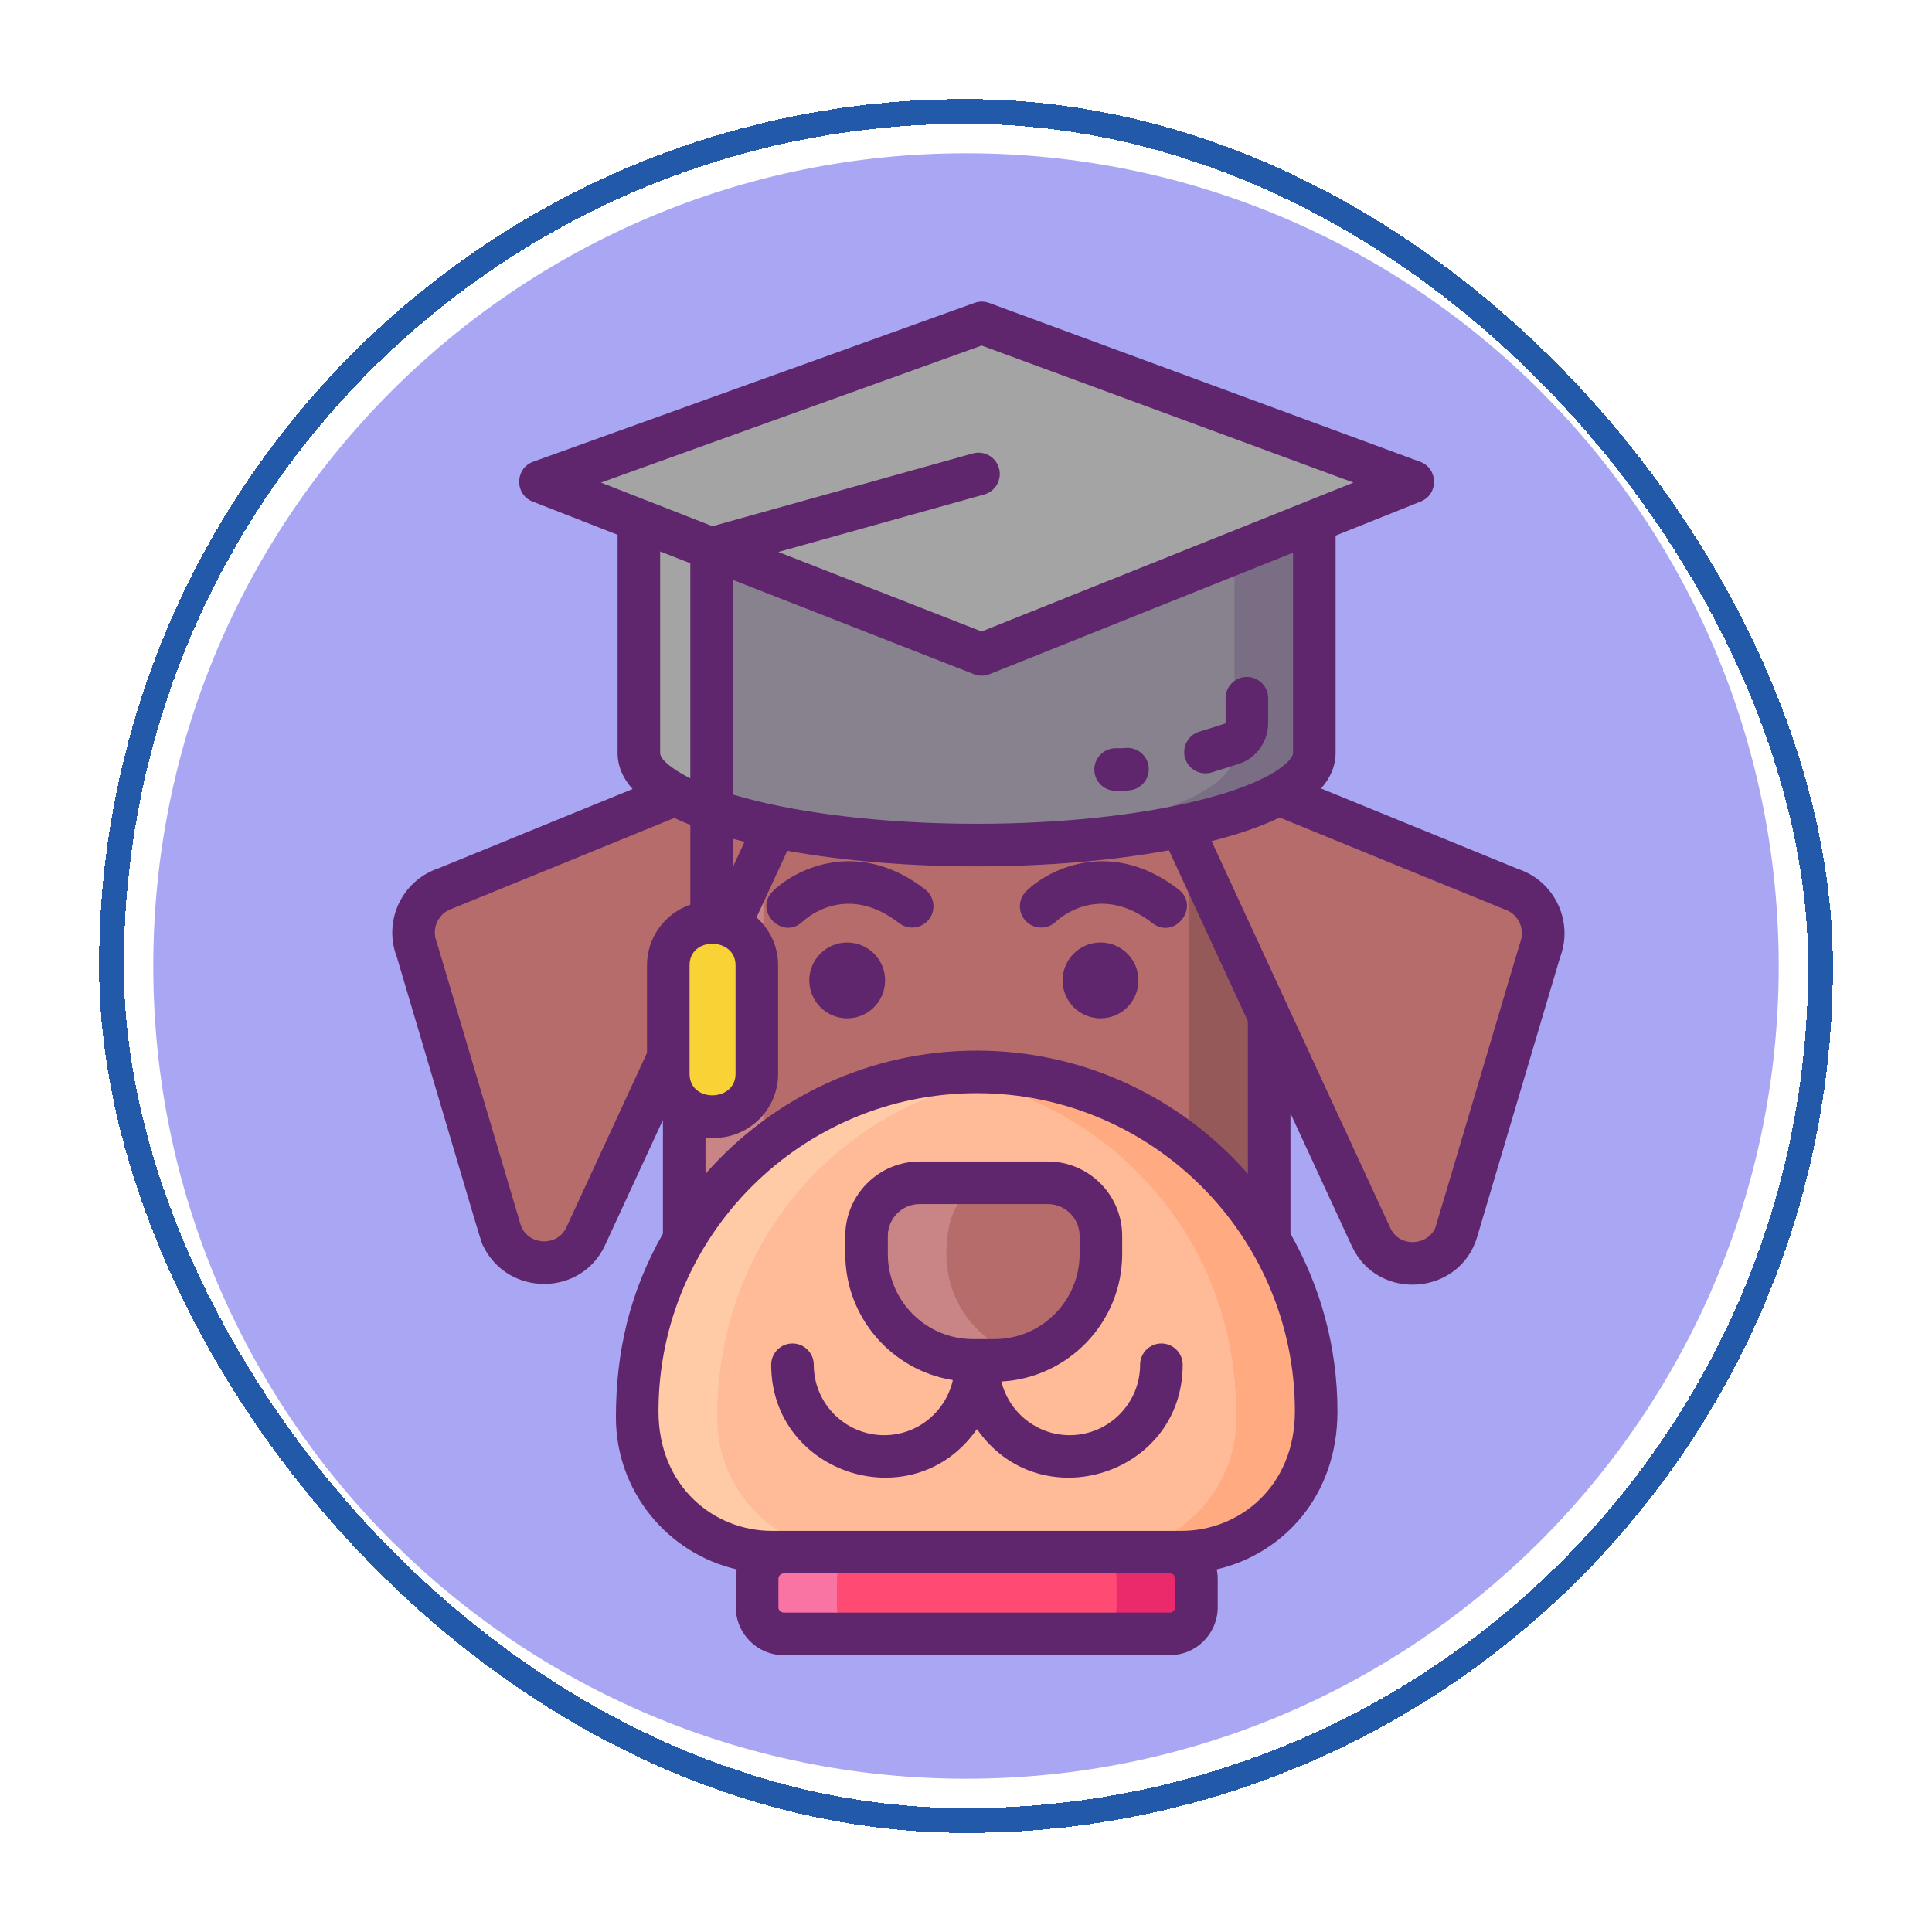 <svg width="78" height="78" viewBox="0 0 78 78" fill="none" xmlns="http://www.w3.org/2000/svg">
<g filter="url(#filter0_d_26_921)">
<path d="M39 67.812C57.122 67.812 71.812 53.122 71.812 35C71.812 16.878 57.122 2.188 39 2.188C20.878 2.188 6.188 16.878 6.188 35C6.188 53.122 20.878 67.812 39 67.812Z" fill="#A9A7F3"/>
<path d="M39 63.027C54.479 63.027 67.027 50.479 67.027 35C67.027 19.521 54.479 6.973 39 6.973C23.521 6.973 10.973 19.521 10.973 35C10.973 50.479 23.521 63.027 39 63.027Z" fill="#A9A7F3"/>
<path d="M51.239 34.19V53.786H27.623C27.623 53.655 27.622 34.078 27.626 33.947C27.697 31.216 28.93 28.778 30.848 27.106C32.5 25.667 34.655 24.797 37.016 24.797H41.846C44.209 24.797 46.364 25.667 48.016 27.109C49.991 28.829 51.239 31.363 51.239 34.19Z" fill="#B76C6C"/>
<path d="M51.239 34.19V53.786H48.016V27.109C49.991 28.829 51.239 31.363 51.239 34.19Z" fill="#965959"/>
<path d="M62.165 34.402C58.609 46.404 58.795 45.821 58.709 45.993C58.082 47.255 56.315 47.387 55.506 46.235C55.398 46.081 56.013 47.383 46.035 25.794L60.998 31.91C62.039 32.241 62.577 33.39 62.165 34.402Z" fill="#B76C6C"/>
<path d="M47.228 61.98H31.642C31.049 61.98 30.567 61.499 30.567 60.906V59.756C30.567 59.162 31.049 58.681 31.642 58.681H47.228C47.822 58.681 48.303 59.162 48.303 59.756V60.906C48.302 61.5 47.821 61.98 47.228 61.98Z" fill="#FF4A73"/>
<path d="M34.865 61.98H31.642C31.047 61.98 30.568 61.499 30.568 60.906V59.756C30.568 59.163 31.047 58.682 31.642 58.682H34.865C34.27 58.682 33.791 59.163 33.791 59.756V60.906C33.791 61.499 34.27 61.98 34.865 61.98Z" fill="#F973A3"/>
<path d="M48.301 59.756V60.906C48.301 61.499 47.822 61.98 47.227 61.98H44.005C44.6 61.98 45.079 61.499 45.079 60.906V59.756C45.079 59.163 44.6 58.682 44.005 58.682H47.227C47.822 58.682 48.301 59.163 48.301 59.756Z" fill="#EA2A6A"/>
<path d="M30.848 27.106V53.786H27.625V33.947C27.696 31.216 28.93 28.778 30.848 27.106Z" fill="#C98585"/>
<path d="M47.699 58.681H31.164C28.16 58.681 25.725 56.246 25.725 53.242C25.725 45.072 32.13 39.291 39.431 39.291C47.001 39.291 53.137 45.428 53.137 52.998C53.137 56.493 50.534 58.681 47.699 58.681Z" fill="#FFBB98"/>
<path d="M53.14 52.997C53.14 56.492 50.537 58.682 47.7 58.682H44.478C47.481 58.682 49.917 56.245 49.917 53.242C49.917 49.199 48.434 45.837 45.902 43.305C43.779 41.183 40.963 39.754 37.822 39.386C38.35 39.324 38.888 39.292 39.433 39.292C43.219 39.292 46.645 40.826 49.125 43.305C51.606 45.787 53.14 49.211 53.14 52.997Z" fill="#FFAA80"/>
<path d="M34.392 58.682H31.169C28.166 58.682 25.732 56.246 25.732 53.242C25.732 45.072 32.135 39.292 39.437 39.292C39.982 39.292 40.519 39.325 41.048 39.387C34.517 40.151 28.954 45.607 28.954 53.242C28.954 56.246 31.389 58.682 34.392 58.682Z" fill="#FFCAA6"/>
<path d="M40.149 50.94C36.617 50.94 34.985 49.013 34.985 46.643C34.985 44.551 35.885 43.768 37.133 43.768H42.298C44.857 43.768 44.446 46.921 44.446 46.643C44.446 49.016 42.522 50.94 40.149 50.94Z" fill="#B76C6C"/>
<path d="M41.328 50.774C40.954 50.881 40.559 50.939 40.15 50.939C36.616 50.939 34.986 49.014 34.986 46.642C34.986 44.553 35.882 43.768 37.134 43.768H40.357C39.122 43.768 38.208 44.535 38.208 46.642C38.208 48.608 39.527 50.264 41.328 50.774Z" fill="#C98585"/>
<path d="M16.835 34.372C20.391 46.373 20.205 45.791 20.291 45.963C20.919 47.224 22.685 47.357 23.494 46.205C23.602 46.051 22.987 47.353 32.966 25.763L18.002 31.88C16.961 32.211 16.423 33.36 16.835 34.372Z" fill="#B76C6C"/>
<path d="M53.063 17.292V26.382C53.063 28.436 46.959 30.101 39.429 30.101C35.255 30.101 31.516 29.59 29.016 28.782C27.005 28.136 25.793 27.298 25.793 26.382V16.983L29.016 17.02L53.063 17.292Z" fill="#87828E"/>
<path d="M57.038 15.433L39.636 22.403L21.818 15.433L39.636 9.019L57.038 15.433Z" fill="#A4A4A5"/>
<path d="M28.826 41.066H28.71C27.755 41.066 26.981 40.291 26.981 39.336V34.954C26.981 33.999 27.755 33.224 28.71 33.224H28.826C29.781 33.224 30.555 33.999 30.555 34.954V39.336C30.555 40.292 29.781 41.066 28.826 41.066Z" fill="#F9D335"/>
<path d="M29.016 17.02V28.782C27.005 28.136 25.793 27.298 25.793 26.382V16.983L29.016 17.02Z" fill="#A4A4A5"/>
<path d="M53.063 17.866V26.382C53.063 28.436 46.959 30.101 39.429 30.101C38.883 30.101 38.346 30.093 37.818 30.076C44.59 29.859 49.84 28.288 49.84 26.382V17.866H53.063Z" fill="#796E84"/>
<path d="M32.402 33.211C32.579 33.045 34.191 31.635 36.3 33.269C36.677 33.56 37.216 33.49 37.506 33.116C37.797 32.741 37.728 32.201 37.353 31.91C34.679 29.839 32.166 31.045 31.21 31.973C30.404 32.754 31.576 33.986 32.402 33.211Z" fill="#5F266D"/>
<path d="M34.203 37.113C35.049 37.113 35.734 36.428 35.734 35.582C35.734 34.737 35.049 34.051 34.203 34.051C33.358 34.051 32.673 34.737 32.673 35.582C32.673 36.428 33.358 37.113 34.203 37.113Z" fill="#5F266D"/>
<path d="M42.634 33.206C42.703 33.139 44.352 31.583 46.528 33.269C47.428 33.966 48.475 32.603 47.581 31.91C44.907 29.839 42.393 31.045 41.437 31.973C41.096 32.303 41.088 32.847 41.419 33.188C41.749 33.529 42.293 33.537 42.634 33.206Z" fill="#5F266D"/>
<path d="M44.431 37.113C45.276 37.113 45.962 36.428 45.962 35.582C45.962 34.737 45.276 34.051 44.431 34.051C43.586 34.051 42.9 34.737 42.9 35.582C42.9 36.428 43.586 37.113 44.431 37.113Z" fill="#5F266D"/>
<path d="M61.294 31.086L53.336 27.833C53.725 27.391 53.922 26.912 53.922 26.399V17.623L57.358 16.248C58.087 15.956 58.072 14.915 57.335 14.643L39.933 8.23C39.743 8.16 39.535 8.159 39.345 8.228L21.527 14.641C20.783 14.909 20.768 15.961 21.505 16.25L24.934 17.591V26.399C24.934 26.921 25.136 27.407 25.538 27.855L17.707 31.055C16.224 31.549 15.46 33.184 16.021 34.636C19.635 46.824 19.403 46.097 19.521 46.329C20.529 48.354 23.467 48.339 24.423 46.281L26.764 41.215V45.805C25.392 48.218 24.866 50.639 24.866 53.226C24.866 56.211 26.954 58.716 29.746 59.361C29.697 59.605 29.708 59.639 29.708 60.89C29.708 61.956 30.575 62.823 31.642 62.823H47.228C48.294 62.823 49.162 61.956 49.162 60.89V59.739C49.162 59.609 49.148 59.482 49.124 59.359C51.774 58.744 53.997 56.43 53.997 52.981C53.997 50.373 53.304 47.925 52.099 45.805V40.946L54.579 46.313C55.627 48.562 58.937 48.306 59.636 45.941L62.979 34.666C63.54 33.213 62.775 31.581 61.294 31.086ZM24.263 15.483L39.632 9.951L54.644 15.483L39.632 21.495L31.424 18.285L39.736 15.963C40.193 15.836 40.46 15.361 40.332 14.904C40.205 14.447 39.732 14.18 39.273 14.308L28.763 17.244L26.146 16.22C26.129 16.212 26.112 16.206 26.094 16.2L24.263 15.483ZM29.696 34.971V39.353C29.696 40.493 27.84 40.529 27.84 39.353C27.84 37.772 27.84 36.626 27.84 34.971C27.84 33.794 29.696 33.832 29.696 34.971ZM27.87 27.423C27.522 27.251 26.652 26.766 26.652 26.399V18.264L27.87 18.74V27.423ZM29.589 31.004V29.865C29.743 29.907 29.899 29.947 30.059 29.987L29.589 31.004ZM28.483 41.931C28.558 41.937 28.634 41.942 28.711 41.942H28.826C30.254 41.942 31.415 40.781 31.415 39.353V34.971C31.415 34.202 31.076 33.513 30.543 33.038L31.786 30.349C36.485 31.196 42.527 31.188 47.192 30.328L50.38 37.227V43.391C47.708 40.344 43.792 38.416 39.431 38.416C35.071 38.416 31.155 40.344 28.483 43.391V41.931H28.483ZM29.589 28.078V19.412L39.323 23.22C39.527 23.3 39.752 23.299 39.955 23.217L52.204 18.312V26.399C52.204 26.736 51.164 27.759 47.515 28.516C42.085 29.646 34.255 29.476 29.589 28.078ZM26.121 34.971V38.509L22.863 45.557C22.487 46.37 21.267 46.277 21.012 45.422C20.994 45.361 17.654 34.091 17.631 34.032C17.408 33.484 17.698 32.861 18.263 32.682C18.316 32.665 27.172 29.044 27.224 29.023C27.427 29.119 27.642 29.213 27.871 29.304V32.524C26.854 32.874 26.121 33.837 26.121 34.971ZM47.443 60.89C47.443 61.008 47.347 61.104 47.228 61.104H31.642C31.523 61.104 31.427 61.008 31.427 60.89V59.739C31.427 59.62 31.523 59.524 31.642 59.524H47.228C47.516 59.524 47.443 59.786 47.443 60.89ZM52.278 52.981C52.278 56.02 50.033 57.805 47.699 57.805C46.903 57.805 31.976 57.805 31.164 57.805C28.816 57.805 26.585 56.011 26.585 52.981C26.585 45.897 32.348 40.134 39.431 40.134C46.515 40.134 52.278 45.897 52.278 52.981ZM61.37 34.062C61.338 34.141 57.97 45.533 57.94 45.593C57.572 46.333 56.482 46.335 56.138 45.59L48.914 29.958C49.827 29.727 50.813 29.417 51.665 29.007C51.714 29.027 60.685 32.695 60.735 32.711C61.302 32.892 61.592 33.514 61.37 34.062Z" fill="#5F266D"/>
<path d="M46.888 50.24C46.414 50.24 46.029 50.625 46.029 51.099C46.029 52.666 44.754 53.942 43.187 53.942C41.852 53.942 40.733 53.016 40.428 51.775C43.142 51.629 45.306 49.376 45.306 46.626V45.9C45.306 44.242 43.956 42.892 42.298 42.892H37.133C35.475 42.892 34.126 44.242 34.126 45.9V46.626C34.126 49.193 36.011 51.327 38.469 51.718C38.186 52.988 37.051 53.942 35.696 53.942C34.129 53.942 32.854 52.666 32.854 51.099C32.854 50.625 32.469 50.24 31.994 50.24C31.52 50.24 31.135 50.625 31.135 51.099C31.135 55.541 36.891 57.363 39.442 53.696C41.992 57.362 47.748 55.545 47.748 51.099C47.748 50.625 47.363 50.24 46.888 50.24ZM39.282 50.064C37.386 50.064 35.844 48.522 35.844 46.626V45.9C35.844 45.189 36.422 44.611 37.133 44.611H42.298C43.009 44.611 43.587 45.189 43.587 45.9V46.626C43.587 48.522 42.045 50.064 40.149 50.064H39.282Z" fill="#5F266D"/>
<path d="M50.34 23.329C49.865 23.329 49.48 23.714 49.48 24.188V25.188C49.48 25.193 49.479 25.199 49.477 25.204C49.304 25.263 48.913 25.392 48.421 25.539C47.967 25.675 47.708 26.154 47.844 26.608C47.955 26.981 48.297 27.222 48.667 27.222C48.748 27.222 48.831 27.211 48.913 27.186C49.087 27.134 50.087 26.83 50.248 26.747C50.835 26.447 51.199 25.849 51.199 25.188V24.188C51.199 23.714 50.814 23.329 50.34 23.329Z" fill="#5F266D"/>
<path d="M45.45 26.196C45.308 26.208 45.183 26.213 45.07 26.208C44.6 26.194 44.198 26.563 44.181 27.037C44.165 27.512 44.536 27.91 45.01 27.926C45.056 27.928 45.102 27.928 45.15 27.928C45.286 27.928 45.434 27.922 45.589 27.909C46.062 27.871 46.415 27.456 46.376 26.983C46.338 26.51 45.921 26.16 45.45 26.196Z" fill="#5F266D"/>
<rect x="4.5" y="0.5" width="69" height="69" rx="34.5" stroke="#2359A9" shape-rendering="crispEdges"/>
</g>
<defs>
<filter id="filter0_d_26_921" x="0" y="0" width="78" height="78" filterUnits="userSpaceOnUse" color-interpolation-filters="sRGB">
<feFlood flood-opacity="0" result="BackgroundImageFix"/>
<feColorMatrix in="SourceAlpha" type="matrix" values="0 0 0 0 0 0 0 0 0 0 0 0 0 0 0 0 0 0 127 0" result="hardAlpha"/>
<feOffset dy="4"/>
<feGaussianBlur stdDeviation="2"/>
<feComposite in2="hardAlpha" operator="out"/>
<feColorMatrix type="matrix" values="0 0 0 0 0 0 0 0 0 0 0 0 0 0 0 0 0 0 0.25 0"/>
<feBlend mode="normal" in2="BackgroundImageFix" result="effect1_dropShadow_26_921"/>
<feBlend mode="normal" in="SourceGraphic" in2="effect1_dropShadow_26_921" result="shape"/>
</filter>
</defs>
</svg>
